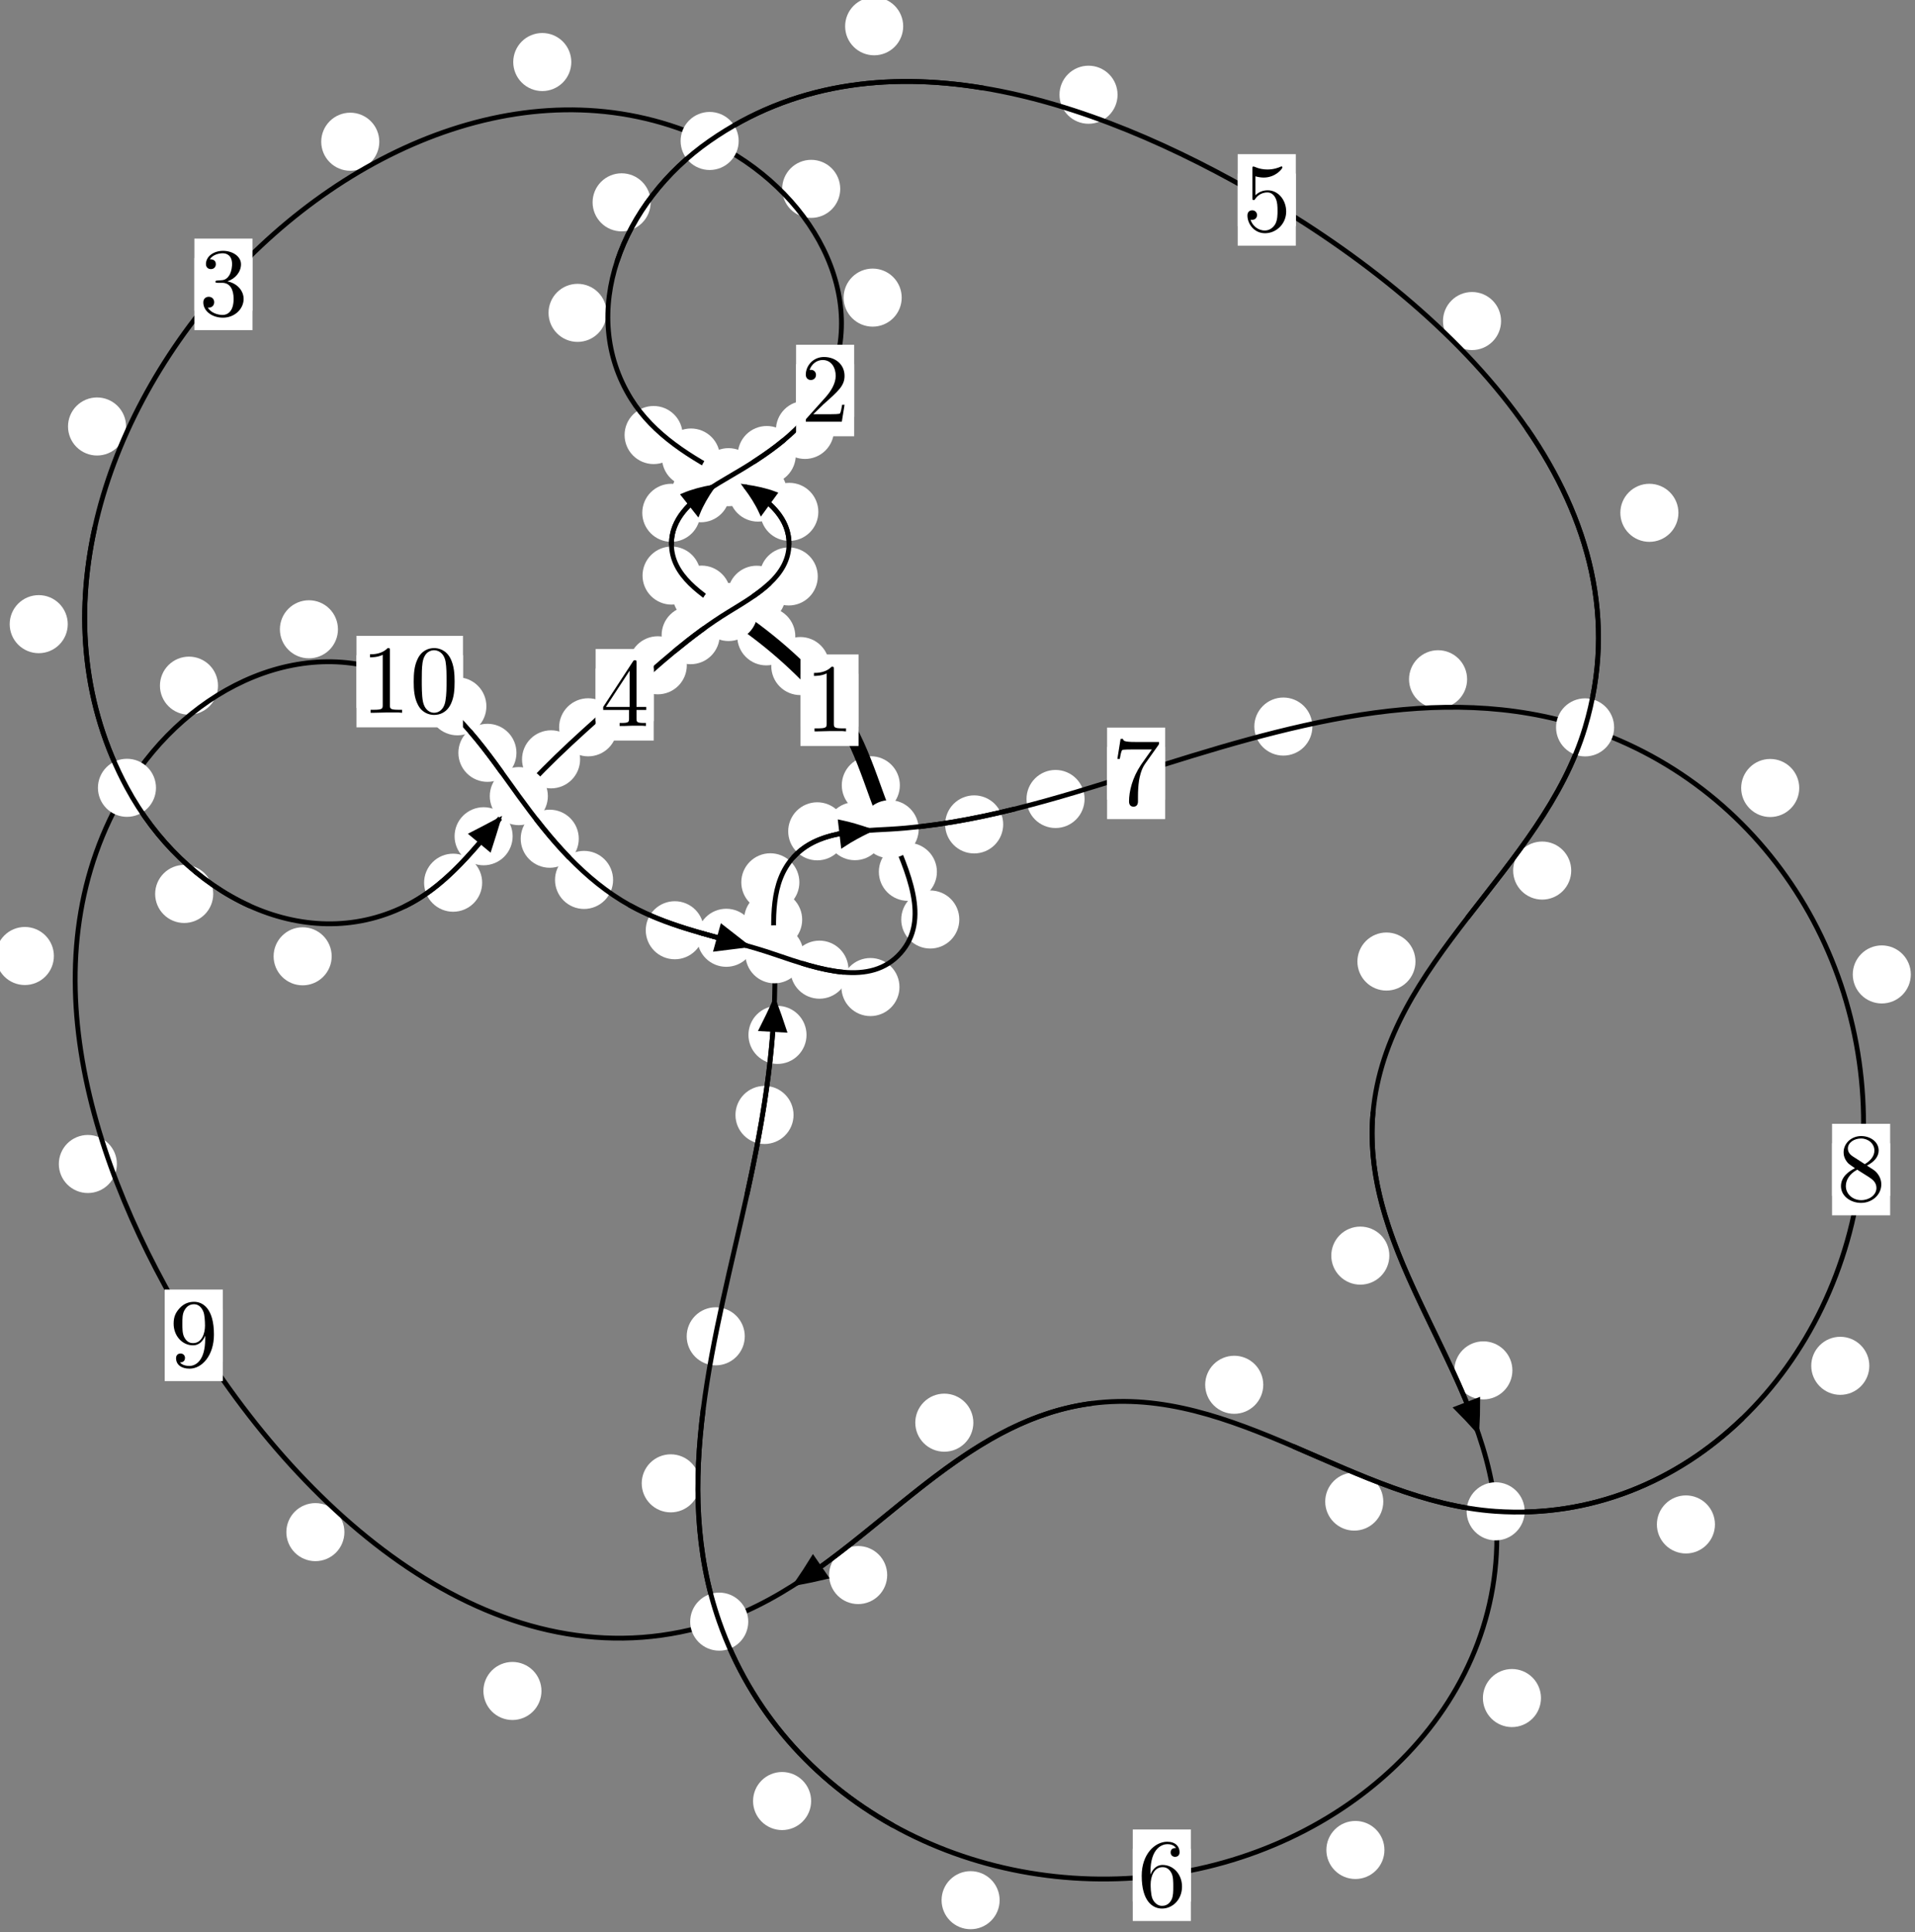 <?xml version="1.0"?>
<!-- Created by MetaPost 1.999 on 2021.07.06:0013 -->
<svg version="1.1" xmlns="http://www.w3.org/2000/svg" xmlns:xlink="http://www.w3.org/1999/xlink" width="197.147" height="198.88" viewBox="0 0 197.147 198.88">
<rect x="0" y="0" width="197.147" height="198.88" fill="#808080" stroke="none"/>
<!-- Original BoundingBox: -75.430435 -135.596237 121.717041 63.284073 -->
  <defs>
    <g transform="scale(0.01,0.01)" id="GLYPHcmr10_48">
      <path style="fill-rule: evenodd;" d="M460 -320C460 -400,455 -480,420 -554C374 -650,292 -666,250 -666C190 -666,117 -640,76 -547C44 -478,39 -400,39 -320C39 -245,43 -155,84 -79C127 2,200 22,249 22C303 22,379 1,423 -94C455 -163,460 -241,460 -320M249 -0C210 -0,151 -25,133 -121C122 -181,122 -273,122 -332C122 -396,122 -462,130 -516C149 -635,224 -644,249 -644C282 -644,348 -626,367 -527C377 -471,377 -395,377 -332C377 -257,377 -189,366 -125C351 -30,294 -0,249 -0"></path>
    </g>
    <g transform="scale(0.01,0.01)" id="GLYPHcmr10_49">
      <path style="fill-rule: evenodd;" d="M294 -640C294 -664,294 -666,271 -666C209 -602,121 -602,89 -602L89 -571C109 -571,168 -571,220 -597L220 -79C220 -43,217 -31,127 -31L95 -31L95 -0L257 -0L130 -3L217 -3L257 -3L297 -3L384 -3L419 -0L419 -31L387 -31C297 -31,294 -42,294 -79"></path>
    </g>
    <g transform="scale(0.01,0.01)" id="GLYPHcmr10_50">
      <path style="fill-rule: evenodd;" d="M127 -77L233 -180C389 -318,449 -372,449 -472C449 -586,359 -666,237 -666C124 -666,50 -574,50 -485C50 -429,100 -429,103 -429C120 -429,155 -441,155 -482C155 -508,137 -534,102 -534C94 -534,92 -534,89 -533C112 -598,166 -635,224 -635C315 -635,358 -554,358 -472C358 -392,308 -313,253 -251L61 -37C50 -26,50 -24,50 -0L421 -0L449 -174L424 -174C419 -144,412 -100,402 -85C395 -77,329 -77,307 -77"></path>
    </g>
    <g transform="scale(0.01,0.01)" id="GLYPHcmr10_51">
      <path style="fill-rule: evenodd;" d="M290 -352C372 -379,430 -449,430 -528C430 -610,342 -666,246 -666C145 -666,69 -606,69 -530C69 -497,91 -478,120 -478C151 -478,171 -500,171 -529C171 -579,124 -579,109 -579C140 -628,206 -641,242 -641C283 -641,338 -619,338 -529C338 -517,336 -459,310 -415C280 -367,246 -364,221 -363C213 -362,189 -360,182 -360C174 -359,167 -358,167 -348C167 -337,174 -337,191 -337L235 -337C317 -337,354 -269,354 -171C354 -35,285 -6,241 -6C198 -6,123 -23,88 -82C123 -77,154 -99,154 -137C154 -173,127 -193,98 -193C74 -193,42 -179,42 -135C42 -44,135 22,244 22C366 22,457 -69,457 -171C457 -253,394 -331,290 -352"></path>
    </g>
    <g transform="scale(0.01,0.01)" id="GLYPHcmr10_52">
      <path style="fill-rule: evenodd;" d="M294 -165L294 -78C294 -42,292 -31,218 -31L197 -31L197 -0L332 -0L238 -3L290 -3L332 -3L374 -3L427 -3L468 -0L468 -31L447 -31C373 -31,371 -42,371 -78L371 -165L471 -165L471 -196L371 -196L371 -651C371 -671,371 -677,355 -677C346 -677,343 -677,335 -665L28 -196L28 -165M300 -196L56 -196L300 -569"></path>
    </g>
    <g transform="scale(0.01,0.01)" id="GLYPHcmr10_53">
      <path style="fill-rule: evenodd;" d="M449 -201C449 -320,367 -420,259 -420C211 -420,168 -404,132 -369L132 -564C152 -558,185 -551,217 -551C340 -551,410 -642,410 -655C410 -661,407 -666,400 -666C399 -666,397 -666,392 -663C372 -654,323 -634,256 -634C216 -634,170 -641,123 -662C115 -665,113 -665,111 -665C101 -665,101 -657,101 -641L101 -345C101 -327,101 -319,115 -319C122 -319,124 -322,128 -328C139 -344,176 -398,257 -398C309 -398,334 -352,342 -334C358 -297,360 -258,360 -208C360 -173,360 -113,336 -71C312 -32,275 -6,229 -6C156 -6,99 -59,82 -118C85 -117,88 -116,99 -116C132 -116,149 -141,149 -165C149 -189,132 -214,99 -214C85 -214,50 -207,50 -161C50 -75,119 22,231 22C347 22,449 -74,449 -201"></path>
    </g>
    <g transform="scale(0.01,0.01)" id="GLYPHcmr10_54">
      <path style="fill-rule: evenodd;" d="M132 -328L132 -352C132 -605,256 -641,307 -641C331 -641,373 -635,395 -601C380 -601,340 -601,340 -556C340 -525,364 -510,386 -510C402 -510,432 -519,432 -558C432 -618,388 -666,305 -666C177 -666,42 -537,42 -316C42 -49,158 22,251 22C362 22,457 -72,457 -204C457 -331,368 -427,257 -427C189 -427,152 -376,132 -328M251 -6C188 -6,158 -66,152 -81C134 -128,134 -208,134 -226C134 -304,166 -404,256 -404C272 -404,318 -404,349 -342C367 -305,367 -254,367 -205C367 -157,367 -107,350 -71C320 -11,274 -6,251 -6"></path>
    </g>
    <g transform="scale(0.01,0.01)" id="GLYPHcmr10_55">
      <path style="fill-rule: evenodd;" d="M476 -609C485 -621,485 -623,485 -644L242 -644C120 -644,118 -657,114 -676L89 -676L56 -470L81 -470C84 -486,93 -549,106 -561C113 -567,191 -567,204 -567L411 -567C400 -551,321 -442,299 -409C209 -274,176 -135,176 -33C176 -23,176 22,222 22C268 22,268 -23,268 -33L268 -84C268 -139,271 -194,279 -248C283 -271,297 -357,341 -419"></path>
    </g>
    <g transform="scale(0.01,0.01)" id="GLYPHcmr10_56">
      <path style="fill-rule: evenodd;" d="M163 -457C117 -487,113 -521,113 -538C113 -599,178 -641,249 -641C322 -641,386 -589,386 -517C386 -460,347 -412,287 -377M309 -362C381 -399,430 -451,430 -517C430 -609,341 -666,250 -666C150 -666,69 -592,69 -499C69 -481,71 -436,113 -389C124 -377,161 -352,186 -335C128 -306,42 -250,42 -151C42 -45,144 22,249 22C362 22,457 -61,457 -168C457 -204,446 -249,408 -291C389 -312,373 -322,309 -362M209 -320L332 -242C360 -223,407 -193,407 -132C407 -58,332 -6,250 -6C164 -6,92 -68,92 -151C92 -209,124 -273,209 -320"></path>
    </g>
    <g transform="scale(0.01,0.01)" id="GLYPHcmr10_57">
      <path style="fill-rule: evenodd;" d="M367 -318L367 -286C367 -52,263 -6,205 -6C188 -6,134 -8,107 -42C151 -42,159 -71,159 -88C159 -119,135 -134,113 -134C97 -134,67 -125,67 -86C67 -19,121 22,206 22C335 22,457 -114,457 -329C457 -598,342 -666,253 -666C198 -666,149 -648,106 -603C65 -558,42 -516,42 -441C42 -316,130 -218,242 -218C303 -218,344 -260,367 -318M243 -241C227 -241,181 -241,150 -304C132 -341,132 -391,132 -440C132 -494,132 -541,153 -578C180 -628,218 -641,253 -641C299 -641,332 -607,349 -562C361 -530,365 -467,365 -421C365 -338,331 -241,243 -241"></path>
    </g>
  </defs>
  <path d="M85.379 68.564C85.379 67.772,85.064 67.012,84.503 66.451C83.943 65.891,83.183 65.576,82.39 65.576C81.597 65.576,80.837 65.891,80.277 66.451C79.716 67.012,79.401 67.772,79.401 68.564C79.401 69.357,79.716 70.117,80.277 70.678C80.837 71.238,81.597 71.553,82.39 71.553C83.183 71.553,83.943 71.238,84.503 70.678C85.064 70.117,85.379 69.357,85.379 68.564Z" style="fill: rgb(100%,100%,100%);stroke: none;"></path>
  <path d="M88.384 72.08C88.384 71.287,88.069 70.527,87.509 69.967C86.948 69.406,86.188 69.091,85.396 69.091C84.603 69.091,83.843 69.406,83.282 69.967C82.722 70.527,82.407 71.287,82.407 72.08C82.407 72.873,82.722 73.633,83.282 74.193C83.843 74.754,84.603 75.069,85.396 75.069C86.188 75.069,86.948 74.754,87.509 74.193C88.069 73.633,88.384 72.873,88.384 72.08Z" style="fill: rgb(100%,100%,100%);stroke: none;"></path>
  <path d="M75.216 61.213C75.216 60.42,74.901 59.66,74.34 59.1C73.78 58.539,73.02 58.224,72.227 58.224C71.434 58.224,70.674 58.539,70.114 59.1C69.553 59.66,69.238 60.42,69.238 61.213C69.238 62.006,69.553 62.766,70.114 63.326C70.674 63.887,71.434 64.202,72.227 64.202C73.02 64.202,73.78 63.887,74.34 63.326C74.901 62.766,75.216 62.006,75.216 61.213Z" style="fill: rgb(100%,100%,100%);stroke: none;"></path>
  <path d="M81.877 65.506C81.877 64.713,81.562 63.953,81.001 63.392C80.441 62.832,79.681 62.517,78.888 62.517C78.095 62.517,77.335 62.832,76.775 63.392C76.214 63.953,75.899 64.713,75.899 65.506C75.899 66.298,76.214 67.058,76.775 67.619C77.335 68.179,78.095 68.494,78.888 68.494C79.681 68.494,80.441 68.179,81.001 67.619C81.562 67.058,81.877 66.298,81.877 65.506Z" style="fill: rgb(100%,100%,100%);stroke: none;"></path>
  <path d="M72.1 52.79C72.1 51.997,71.785 51.237,71.224 50.676C70.664 50.116,69.904 49.801,69.111 49.801C68.318 49.801,67.558 50.116,66.998 50.676C66.437 51.237,66.122 51.997,66.122 52.79C66.122 53.582,66.437 54.342,66.998 54.903C67.558 55.463,68.318 55.778,69.111 55.778C69.904 55.778,70.664 55.463,71.224 54.903C71.785 54.342,72.1 53.582,72.1 52.79Z" style="fill: rgb(100%,100%,100%);stroke: none;"></path>
  <path d="M72.127 59.25C72.127 58.457,71.812 57.697,71.252 57.137C70.691 56.576,69.931 56.261,69.138 56.261C68.346 56.261,67.585 56.576,67.025 57.137C66.464 57.697,66.149 58.457,66.149 59.25C66.149 60.043,66.464 60.803,67.025 61.363C67.585 61.924,68.346 62.239,69.138 62.239C69.931 62.239,70.691 61.924,71.252 61.363C71.812 60.803,72.127 60.043,72.127 59.25Z" style="fill: rgb(100%,100%,100%);stroke: none;"></path>
  <path d="M81.926 46.842C81.926 46.049,81.611 45.289,81.051 44.728C80.49 44.168,79.73 43.853,78.938 43.853C78.145 43.853,77.385 44.168,76.824 44.728C76.264 45.289,75.949 46.049,75.949 46.842C75.949 47.634,76.264 48.394,76.824 48.955C77.385 49.515,78.145 49.83,78.938 49.83C79.73 49.83,80.49 49.515,81.051 48.955C81.611 48.394,81.926 47.634,81.926 46.842Z" style="fill: rgb(100%,100%,100%);stroke: none;"></path>
  <path d="M75.132 50.777C75.132 49.984,74.817 49.224,74.256 48.663C73.696 48.103,72.936 47.788,72.143 47.788C71.35 47.788,70.59 48.103,70.03 48.663C69.469 49.224,69.154 49.984,69.154 50.777C69.154 51.569,69.469 52.33,70.03 52.89C70.59 53.451,71.35 53.765,72.143 53.765C72.936 53.765,73.696 53.451,74.256 52.89C74.817 52.33,75.132 51.569,75.132 50.777Z" style="fill: rgb(100%,100%,100%);stroke: none;"></path>
  <path d="M92.829 30.637C92.829 29.845,92.514 29.085,91.953 28.524C91.393 27.964,90.633 27.649,89.84 27.649C89.047 27.649,88.287 27.964,87.727 28.524C87.166 29.085,86.851 29.845,86.851 30.637C86.851 31.43,87.166 32.19,87.727 32.751C88.287 33.311,89.047 33.626,89.84 33.626C90.633 33.626,91.393 33.311,91.953 32.751C92.514 32.19,92.829 31.43,92.829 30.637Z" style="fill: rgb(100%,100%,100%);stroke: none;"></path>
  <path d="M85.859 44.256C85.859 43.464,85.544 42.704,84.983 42.143C84.423 41.583,83.663 41.268,82.87 41.268C82.077 41.268,81.317 41.583,80.757 42.143C80.196 42.704,79.881 43.464,79.881 44.256C79.881 45.049,80.196 45.809,80.757 46.37C81.317 46.93,82.077 47.245,82.87 47.245C83.663 47.245,84.423 46.93,84.983 46.37C85.544 45.809,85.859 45.049,85.859 44.256Z" style="fill: rgb(100%,100%,100%);stroke: none;"></path>
  <path d="M58.815 6.387C58.815 5.594,58.5 4.834,57.94 4.273C57.379 3.713,56.619 3.398,55.827 3.398C55.034 3.398,54.274 3.713,53.713 4.273C53.153 4.834,52.838 5.594,52.838 6.387C52.838 7.179,53.153 7.939,53.713 8.5C54.274 9.06,55.034 9.375,55.827 9.375C56.619 9.375,57.379 9.06,57.94 8.5C58.5 7.939,58.815 7.179,58.815 6.387Z" style="fill: rgb(100%,100%,100%);stroke: none;"></path>
  <path d="M86.5 19.441C86.5 18.649,86.185 17.889,85.625 17.328C85.064 16.768,84.304 16.453,83.512 16.453C82.719 16.453,81.959 16.768,81.398 17.328C80.838 17.889,80.523 18.649,80.523 19.441C80.523 20.234,80.838 20.994,81.398 21.555C81.959 22.115,82.719 22.43,83.512 22.43C84.304 22.43,85.064 22.115,85.625 21.555C86.185 20.994,86.5 20.234,86.5 19.441Z" style="fill: rgb(100%,100%,100%);stroke: none;"></path>
  <path d="M12.979 43.903C12.979 43.11,12.664 42.35,12.104 41.789C11.543 41.229,10.783 40.914,9.99 40.914C9.198 40.914,8.438 41.229,7.877 41.789C7.317 42.35,7.002 43.11,7.002 43.903C7.002 44.695,7.317 45.455,7.877 46.016C8.438 46.576,9.198 46.891,9.99 46.891C10.783 46.891,11.543 46.576,12.104 46.016C12.664 45.455,12.979 44.695,12.979 43.903Z" style="fill: rgb(100%,100%,100%);stroke: none;"></path>
  <path d="M39.048 14.589C39.048 13.797,38.733 13.036,38.173 12.476C37.612 11.915,36.852 11.6,36.059 11.6C35.266 11.6,34.506 11.915,33.946 12.476C33.385 13.036,33.07 13.797,33.07 14.589C33.07 15.382,33.385 16.142,33.946 16.703C34.506 17.263,35.266 17.578,36.059 17.578C36.852 17.578,37.612 17.263,38.173 16.703C38.733 16.142,39.048 15.382,39.048 14.589Z" style="fill: rgb(100%,100%,100%);stroke: none;"></path>
  <path d="M21.951 92.024C21.951 91.231,21.636 90.471,21.075 89.911C20.515 89.35,19.754 89.035,18.962 89.035C18.169 89.035,17.409 89.35,16.848 89.911C16.288 90.471,15.973 91.231,15.973 92.024C15.973 92.817,16.288 93.577,16.848 94.137C17.409 94.698,18.169 95.013,18.962 95.013C19.754 95.013,20.515 94.698,21.075 94.137C21.636 93.577,21.951 92.817,21.951 92.024Z" style="fill: rgb(100%,100%,100%);stroke: none;"></path>
  <path d="M6.975 64.251C6.975 63.459,6.66 62.698,6.1 62.138C5.539 61.577,4.779 61.263,3.987 61.263C3.194 61.263,2.434 61.577,1.873 62.138C1.313 62.698,0.998 63.459,0.998 64.251C0.998 65.044,1.313 65.804,1.873 66.365C2.434 66.925,3.194 67.24,3.987 67.24C4.779 67.24,5.539 66.925,6.1 66.365C6.66 65.804,6.975 65.044,6.975 64.251Z" style="fill: rgb(100%,100%,100%);stroke: none;"></path>
  <path d="M49.638 90.867C49.638 90.074,49.323 89.314,48.762 88.754C48.202 88.193,47.442 87.878,46.649 87.878C45.856 87.878,45.096 88.193,44.536 88.754C43.975 89.314,43.66 90.074,43.66 90.867C43.66 91.66,43.975 92.42,44.536 92.98C45.096 93.541,45.856 93.856,46.649 93.856C47.442 93.856,48.202 93.541,48.762 92.98C49.323 92.42,49.638 91.66,49.638 90.867Z" style="fill: rgb(100%,100%,100%);stroke: none;"></path>
  <path d="M34.146 98.443C34.146 97.65,33.831 96.89,33.27 96.329C32.71 95.769,31.95 95.454,31.157 95.454C30.364 95.454,29.604 95.769,29.044 96.329C28.483 96.89,28.168 97.65,28.168 98.443C28.168 99.235,28.483 99.995,29.044 100.556C29.604 101.116,30.364 101.431,31.157 101.431C31.95 101.431,32.71 101.116,33.27 100.556C33.831 99.995,34.146 99.235,34.146 98.443Z" style="fill: rgb(100%,100%,100%);stroke: none;"></path>
  <path d="M59.72 78.167C59.72 77.374,59.405 76.614,58.845 76.054C58.284 75.493,57.524 75.178,56.731 75.178C55.939 75.178,55.179 75.493,54.618 76.054C54.058 76.614,53.743 77.374,53.743 78.167C53.743 78.96,54.058 79.72,54.618 80.28C55.179 80.841,55.939 81.156,56.731 81.156C57.524 81.156,58.284 80.841,58.845 80.28C59.405 79.72,59.72 78.96,59.72 78.167Z" style="fill: rgb(100%,100%,100%);stroke: none;"></path>
  <path d="M52.776 86.084C52.776 85.292,52.461 84.532,51.901 83.971C51.34 83.411,50.58 83.096,49.787 83.096C48.995 83.096,48.235 83.411,47.674 83.971C47.114 84.532,46.799 85.292,46.799 86.084C46.799 86.877,47.114 87.637,47.674 88.198C48.235 88.758,48.995 89.073,49.787 89.073C50.58 89.073,51.34 88.758,51.901 88.198C52.461 87.637,52.776 86.877,52.776 86.084Z" style="fill: rgb(100%,100%,100%);stroke: none;"></path>
  <path d="M70.707 68.485C70.707 67.693,70.392 66.932,69.832 66.372C69.271 65.812,68.511 65.497,67.718 65.497C66.926 65.497,66.165 65.812,65.605 66.372C65.044 66.932,64.729 67.693,64.729 68.485C64.729 69.278,65.044 70.038,65.605 70.599C66.165 71.159,66.926 71.474,67.718 71.474C68.511 71.474,69.271 71.159,69.832 70.599C70.392 70.038,70.707 69.278,70.707 68.485Z" style="fill: rgb(100%,100%,100%);stroke: none;"></path>
  <path d="M63.539 74.87C63.539 74.077,63.224 73.317,62.664 72.757C62.103 72.196,61.343 71.881,60.551 71.881C59.758 71.881,58.998 72.196,58.437 72.757C57.877 73.317,57.562 74.077,57.562 74.87C57.562 75.663,57.877 76.423,58.437 76.983C58.998 77.544,59.758 77.859,60.551 77.859C61.343 77.859,62.103 77.544,62.664 76.983C63.224 76.423,63.539 75.663,63.539 74.87Z" style="fill: rgb(100%,100%,100%);stroke: none;"></path>
  <path d="M80.887 61.225C80.887 60.433,80.572 59.673,80.012 59.112C79.451 58.552,78.691 58.237,77.898 58.237C77.106 58.237,76.345 58.552,75.785 59.112C75.224 59.673,74.91 60.433,74.91 61.225C74.91 62.018,75.224 62.778,75.785 63.339C76.345 63.899,77.106 64.214,77.898 64.214C78.691 64.214,79.451 63.899,80.012 63.339C80.572 62.778,80.887 62.018,80.887 61.225Z" style="fill: rgb(100%,100%,100%);stroke: none;"></path>
  <path d="M74.092 65.386C74.092 64.593,73.777 63.833,73.216 63.273C72.656 62.712,71.896 62.397,71.103 62.397C70.31 62.397,69.55 62.712,68.99 63.273C68.429 63.833,68.114 64.593,68.114 65.386C68.114 66.179,68.429 66.939,68.99 67.499C69.55 68.06,70.31 68.375,71.103 68.375C71.896 68.375,72.656 68.06,73.216 67.499C73.777 66.939,74.092 66.179,74.092 65.386Z" style="fill: rgb(100%,100%,100%);stroke: none;"></path>
  <path d="M84.247 52.692C84.247 51.9,83.932 51.14,83.372 50.579C82.811 50.019,82.051 49.704,81.259 49.704C80.466 49.704,79.706 50.019,79.145 50.579C78.585 51.14,78.27 51.9,78.27 52.692C78.27 53.485,78.585 54.245,79.145 54.806C79.706 55.366,80.466 55.681,81.259 55.681C82.051 55.681,82.811 55.366,83.372 54.806C83.932 54.245,84.247 53.485,84.247 52.692Z" style="fill: rgb(100%,100%,100%);stroke: none;"></path>
  <path d="M84.188 59.341C84.188 58.548,83.873 57.788,83.313 57.227C82.752 56.667,81.992 56.352,81.199 56.352C80.407 56.352,79.646 56.667,79.086 57.227C78.525 57.788,78.21 58.548,78.21 59.341C78.21 60.133,78.525 60.893,79.086 61.454C79.646 62.014,80.407 62.329,81.199 62.329C81.992 62.329,82.752 62.014,83.313 61.454C83.873 60.893,84.188 60.133,84.188 59.341Z" style="fill: rgb(100%,100%,100%);stroke: none;"></path>
  <path d="M74.123 47.099C74.123 46.306,73.808 45.546,73.248 44.986C72.687 44.425,71.927 44.11,71.134 44.11C70.342 44.11,69.582 44.425,69.021 44.986C68.461 45.546,68.146 46.306,68.146 47.099C68.146 47.892,68.461 48.652,69.021 49.212C69.582 49.773,70.342 50.088,71.134 50.088C71.927 50.088,72.687 49.773,73.248 49.212C73.808 48.652,74.123 47.892,74.123 47.099Z" style="fill: rgb(100%,100%,100%);stroke: none;"></path>
  <path d="M81.02 50.709C81.02 49.916,80.705 49.156,80.145 48.596C79.585 48.035,78.824 47.72,78.032 47.72C77.239 47.72,76.479 48.035,75.918 48.596C75.358 49.156,75.043 49.916,75.043 50.709C75.043 51.502,75.358 52.262,75.918 52.822C76.479 53.383,77.239 53.698,78.032 53.698C78.824 53.698,79.585 53.383,80.145 52.822C80.705 52.262,81.02 51.502,81.02 50.709Z" style="fill: rgb(100%,100%,100%);stroke: none;"></path>
  <path d="M62.45 32.206C62.45 31.414,62.135 30.653,61.574 30.093C61.014 29.532,60.254 29.218,59.461 29.218C58.668 29.218,57.908 29.532,57.348 30.093C56.787 30.653,56.472 31.414,56.472 32.206C56.472 32.999,56.787 33.759,57.348 34.32C57.908 34.88,58.668 35.195,59.461 35.195C60.254 35.195,61.014 34.88,61.574 34.32C62.135 33.759,62.45 32.999,62.45 32.206Z" style="fill: rgb(100%,100%,100%);stroke: none;"></path>
  <path d="M70.277 44.783C70.277 43.99,69.962 43.23,69.402 42.67C68.841 42.109,68.081 41.794,67.289 41.794C66.496 41.794,65.736 42.109,65.175 42.67C64.615 43.23,64.3 43.99,64.3 44.783C64.3 45.576,64.615 46.336,65.175 46.896C65.736 47.457,66.496 47.772,67.289 47.772C68.081 47.772,68.841 47.457,69.402 46.896C69.962 46.336,70.277 45.576,70.277 44.783Z" style="fill: rgb(100%,100%,100%);stroke: none;"></path>
  <path d="M92.982 2.705C92.982 1.912,92.667 1.152,92.107 0.591C91.546 0.031,90.786 -0.284,89.994 -0.284C89.201 -0.284,88.441 0.031,87.88 0.591C87.32 1.152,87.005 1.912,87.005 2.705C87.005 3.497,87.32 4.258,87.88 4.818C88.441 5.378,89.201 5.693,89.994 5.693C90.786 5.693,91.546 5.378,92.107 4.818C92.667 4.258,92.982 3.497,92.982 2.705Z" style="fill: rgb(100%,100%,100%);stroke: none;"></path>
  <path d="M66.985 20.828C66.985 20.035,66.67 19.275,66.109 18.715C65.549 18.154,64.788 17.839,63.996 17.839C63.203 17.839,62.443 18.154,61.882 18.715C61.322 19.275,61.007 20.035,61.007 20.828C61.007 21.621,61.322 22.381,61.882 22.941C62.443 23.502,63.203 23.817,63.996 23.817C64.788 23.817,65.549 23.502,66.109 22.941C66.67 22.381,66.985 21.621,66.985 20.828Z" style="fill: rgb(100%,100%,100%);stroke: none;"></path>
  <path d="M154.532 33.048C154.532 32.255,154.218 31.495,153.657 30.935C153.097 30.374,152.336 30.059,151.544 30.059C150.751 30.059,149.991 30.374,149.43 30.935C148.87 31.495,148.555 32.255,148.555 33.048C148.555 33.841,148.87 34.601,149.43 35.161C149.991 35.722,150.751 36.037,151.544 36.037C152.336 36.037,153.097 35.722,153.657 35.161C154.218 34.601,154.532 33.841,154.532 33.048Z" style="fill: rgb(100%,100%,100%);stroke: none;"></path>
  <path d="M115.051 9.752C115.051 8.959,114.736 8.199,114.176 7.639C113.615 7.078,112.855 6.763,112.062 6.763C111.27 6.763,110.51 7.078,109.949 7.639C109.389 8.199,109.074 8.959,109.074 9.752C109.074 10.545,109.389 11.305,109.949 11.865C110.51 12.426,111.27 12.741,112.062 12.741C112.855 12.741,113.615 12.426,114.176 11.865C114.736 11.305,115.051 10.545,115.051 9.752Z" style="fill: rgb(100%,100%,100%);stroke: none;"></path>
  <path d="M161.755 89.617C161.755 88.825,161.44 88.064,160.879 87.504C160.319 86.943,159.559 86.629,158.766 86.629C157.973 86.629,157.213 86.943,156.653 87.504C156.092 88.064,155.777 88.825,155.777 89.617C155.777 90.41,156.092 91.17,156.653 91.731C157.213 92.291,157.973 92.606,158.766 92.606C159.559 92.606,160.319 92.291,160.879 91.731C161.44 91.17,161.755 90.41,161.755 89.617Z" style="fill: rgb(100%,100%,100%);stroke: none;"></path>
  <path d="M172.791 52.79C172.791 51.997,172.476 51.237,171.915 50.677C171.355 50.116,170.595 49.801,169.802 49.801C169.009 49.801,168.249 50.116,167.689 50.677C167.128 51.237,166.813 51.997,166.813 52.79C166.813 53.583,167.128 54.343,167.689 54.903C168.249 55.464,169.009 55.779,169.802 55.779C170.595 55.779,171.355 55.464,171.915 54.903C172.476 54.343,172.791 53.583,172.791 52.79Z" style="fill: rgb(100%,100%,100%);stroke: none;"></path>
  <path d="M143.031 129.256C143.031 128.463,142.717 127.703,142.156 127.142C141.596 126.582,140.835 126.267,140.043 126.267C139.25 126.267,138.49 126.582,137.929 127.142C137.369 127.703,137.054 128.463,137.054 129.256C137.054 130.048,137.369 130.808,137.929 131.369C138.49 131.929,139.25 132.244,140.043 132.244C140.835 132.244,141.596 131.929,142.156 131.369C142.717 130.808,143.031 130.048,143.031 129.256Z" style="fill: rgb(100%,100%,100%);stroke: none;"></path>
  <path d="M145.721 98.982C145.721 98.189,145.406 97.429,144.846 96.869C144.286 96.308,143.525 95.993,142.733 95.993C141.94 95.993,141.18 96.308,140.619 96.869C140.059 97.429,139.744 98.189,139.744 98.982C139.744 99.775,140.059 100.535,140.619 101.095C141.18 101.656,141.94 101.971,142.733 101.971C143.525 101.971,144.286 101.656,144.846 101.095C145.406 100.535,145.721 99.775,145.721 98.982Z" style="fill: rgb(100%,100%,100%);stroke: none;"></path>
  <path d="M158.641 174.799C158.641 174.006,158.326 173.246,157.766 172.686C157.206 172.125,156.445 171.81,155.653 171.81C154.86 171.81,154.1 172.125,153.539 172.686C152.979 173.246,152.664 174.006,152.664 174.799C152.664 175.592,152.979 176.352,153.539 176.912C154.1 177.473,154.86 177.788,155.653 177.788C156.445 177.788,157.206 177.473,157.766 176.912C158.326 176.352,158.641 175.592,158.641 174.799Z" style="fill: rgb(100%,100%,100%);stroke: none;"></path>
  <path d="M155.699 141.068C155.699 140.275,155.384 139.515,154.824 138.955C154.263 138.394,153.503 138.079,152.71 138.079C151.918 138.079,151.158 138.394,150.597 138.955C150.037 139.515,149.722 140.275,149.722 141.068C149.722 141.861,150.037 142.621,150.597 143.181C151.158 143.742,151.918 144.057,152.71 144.057C153.503 144.057,154.263 143.742,154.824 143.181C155.384 142.621,155.699 141.861,155.699 141.068Z" style="fill: rgb(100%,100%,100%);stroke: none;"></path>
  <path d="M102.911 195.607C102.911 194.815,102.596 194.055,102.036 193.494C101.475 192.934,100.715 192.619,99.922 192.619C99.13 192.619,98.37 192.934,97.809 193.494C97.249 194.055,96.934 194.815,96.934 195.607C96.934 196.4,97.249 197.16,97.809 197.721C98.37 198.281,99.13 198.596,99.922 198.596C100.715 198.596,101.475 198.281,102.036 197.721C102.596 197.16,102.911 196.4,102.911 195.607Z" style="fill: rgb(100%,100%,100%);stroke: none;"></path>
  <path d="M142.526 190.438C142.526 189.646,142.211 188.885,141.65 188.325C141.09 187.764,140.33 187.45,139.537 187.45C138.744 187.45,137.984 187.764,137.424 188.325C136.863 188.885,136.548 189.646,136.548 190.438C136.548 191.231,136.863 191.991,137.424 192.552C137.984 193.112,138.744 193.427,139.537 193.427C140.33 193.427,141.09 193.112,141.65 192.552C142.211 191.991,142.526 191.231,142.526 190.438Z" style="fill: rgb(100%,100%,100%);stroke: none;"></path>
  <path d="M72.041 152.697C72.041 151.904,71.726 151.144,71.166 150.583C70.605 150.023,69.845 149.708,69.053 149.708C68.26 149.708,67.5 150.023,66.939 150.583C66.379 151.144,66.064 151.904,66.064 152.697C66.064 153.489,66.379 154.249,66.939 154.81C67.5 155.37,68.26 155.685,69.053 155.685C69.845 155.685,70.605 155.37,71.166 154.81C71.726 154.249,72.041 153.489,72.041 152.697Z" style="fill: rgb(100%,100%,100%);stroke: none;"></path>
  <path d="M83.505 185.401C83.505 184.608,83.19 183.848,82.629 183.288C82.069 182.727,81.308 182.412,80.516 182.412C79.723 182.412,78.963 182.727,78.402 183.288C77.842 183.848,77.527 184.608,77.527 185.401C77.527 186.194,77.842 186.954,78.402 187.514C78.963 188.075,79.723 188.39,80.516 188.39C81.308 188.39,82.069 188.075,82.629 187.514C83.19 186.954,83.505 186.194,83.505 185.401Z" style="fill: rgb(100%,100%,100%);stroke: none;"></path>
  <path d="M81.694 114.775C81.694 113.982,81.379 113.222,80.818 112.662C80.258 112.101,79.498 111.786,78.705 111.786C77.912 111.786,77.152 112.101,76.592 112.662C76.031 113.222,75.716 113.982,75.716 114.775C75.716 115.568,76.031 116.328,76.592 116.888C77.152 117.449,77.912 117.764,78.705 117.764C79.498 117.764,80.258 117.449,80.818 116.888C81.379 116.328,81.694 115.568,81.694 114.775Z" style="fill: rgb(100%,100%,100%);stroke: none;"></path>
  <path d="M76.673 137.562C76.673 136.769,76.358 136.009,75.797 135.449C75.237 134.888,74.477 134.573,73.684 134.573C72.891 134.573,72.131 134.888,71.571 135.449C71.01 136.009,70.695 136.769,70.695 137.562C70.695 138.355,71.01 139.115,71.571 139.675C72.131 140.236,72.891 140.551,73.684 140.551C74.477 140.551,75.237 140.236,75.797 139.675C76.358 139.115,76.673 138.355,76.673 137.562Z" style="fill: rgb(100%,100%,100%);stroke: none;"></path>
  <path d="M82.583 94.671C82.583 93.878,82.268 93.118,81.707 92.558C81.147 91.997,80.387 91.682,79.594 91.682C78.801 91.682,78.041 91.997,77.481 92.558C76.92 93.118,76.605 93.878,76.605 94.671C76.605 95.464,76.92 96.224,77.481 96.784C78.041 97.345,78.801 97.66,79.594 97.66C80.387 97.66,81.147 97.345,81.707 96.784C82.268 96.224,82.583 95.464,82.583 94.671Z" style="fill: rgb(100%,100%,100%);stroke: none;"></path>
  <path d="M83.03 106.534C83.03 105.742,82.715 104.982,82.154 104.421C81.594 103.861,80.834 103.546,80.041 103.546C79.248 103.546,78.488 103.861,77.928 104.421C77.367 104.982,77.052 105.742,77.052 106.534C77.052 107.327,77.367 108.087,77.928 108.648C78.488 109.208,79.248 109.523,80.041 109.523C80.834 109.523,81.594 109.208,82.154 108.648C82.715 108.087,83.03 107.327,83.03 106.534Z" style="fill: rgb(100%,100%,100%);stroke: none;"></path>
  <path d="M87.123 85.577C87.123 84.784,86.808 84.024,86.247 83.463C85.687 82.903,84.927 82.588,84.134 82.588C83.341 82.588,82.581 82.903,82.021 83.463C81.46 84.024,81.145 84.784,81.145 85.577C81.145 86.369,81.46 87.129,82.021 87.69C82.581 88.25,83.341 88.565,84.134 88.565C84.927 88.565,85.687 88.25,86.247 87.69C86.808 87.129,87.123 86.369,87.123 85.577Z" style="fill: rgb(100%,100%,100%);stroke: none;"></path>
  <path d="M82.294 90.826C82.294 90.033,81.979 89.273,81.419 88.713C80.858 88.152,80.098 87.837,79.305 87.837C78.513 87.837,77.752 88.152,77.192 88.713C76.631 89.273,76.316 90.033,76.316 90.826C76.316 91.619,76.631 92.379,77.192 92.939C77.752 93.5,78.513 93.815,79.305 93.815C80.098 93.815,80.858 93.5,81.419 92.939C81.979 92.379,82.294 91.619,82.294 90.826Z" style="fill: rgb(100%,100%,100%);stroke: none;"></path>
  <path d="M103.277 84.865C103.277 84.072,102.962 83.312,102.402 82.751C101.841 82.191,101.081 81.876,100.289 81.876C99.496 81.876,98.736 82.191,98.175 82.751C97.615 83.312,97.3 84.072,97.3 84.865C97.3 85.657,97.615 86.418,98.175 86.978C98.736 87.539,99.496 87.854,100.289 87.854C101.081 87.854,101.841 87.539,102.402 86.978C102.962 86.418,103.277 85.657,103.277 84.865Z" style="fill: rgb(100%,100%,100%);stroke: none;"></path>
  <path d="M91.001 85.561C91.001 84.769,90.686 84.009,90.125 83.448C89.565 82.888,88.805 82.573,88.012 82.573C87.219 82.573,86.459 82.888,85.899 83.448C85.338 84.009,85.023 84.769,85.023 85.561C85.023 86.354,85.338 87.114,85.899 87.675C86.459 88.235,87.219 88.55,88.012 88.55C88.805 88.55,89.565 88.235,90.125 87.675C90.686 87.114,91.001 86.354,91.001 85.561Z" style="fill: rgb(100%,100%,100%);stroke: none;"></path>
  <path d="M135.108 74.793C135.108 74.001,134.793 73.241,134.233 72.68C133.672 72.12,132.912 71.805,132.12 71.805C131.327 71.805,130.567 72.12,130.006 72.68C129.446 73.241,129.131 74.001,129.131 74.793C129.131 75.586,129.446 76.346,130.006 76.907C130.567 77.467,131.327 77.782,132.12 77.782C132.912 77.782,133.672 77.467,134.233 76.907C134.793 76.346,135.108 75.586,135.108 74.793Z" style="fill: rgb(100%,100%,100%);stroke: none;"></path>
  <path d="M111.655 82.248C111.655 81.455,111.34 80.695,110.78 80.135C110.219 79.574,109.459 79.259,108.666 79.259C107.874 79.259,107.114 79.574,106.553 80.135C105.993 80.695,105.678 81.455,105.678 82.248C105.678 83.041,105.993 83.801,106.553 84.361C107.114 84.922,107.874 85.237,108.666 85.237C109.459 85.237,110.219 84.922,110.78 84.361C111.34 83.801,111.655 83.041,111.655 82.248Z" style="fill: rgb(100%,100%,100%);stroke: none;"></path>
  <path d="M185.229 81.117C185.229 80.324,184.914 79.564,184.353 79.003C183.793 78.443,183.033 78.128,182.24 78.128C181.447 78.128,180.687 78.443,180.127 79.003C179.566 79.564,179.251 80.324,179.251 81.117C179.251 81.909,179.566 82.67,180.127 83.23C180.687 83.79,181.447 84.105,182.24 84.105C183.033 84.105,183.793 83.79,184.353 83.23C184.914 82.67,185.229 81.909,185.229 81.117Z" style="fill: rgb(100%,100%,100%);stroke: none;"></path>
  <path d="M151.037 69.923C151.037 69.13,150.722 68.37,150.161 67.809C149.601 67.249,148.841 66.934,148.048 66.934C147.255 66.934,146.495 67.249,145.935 67.809C145.374 68.37,145.059 69.13,145.059 69.923C145.059 70.715,145.374 71.475,145.935 72.036C146.495 72.596,147.255 72.911,148.048 72.911C148.841 72.911,149.601 72.596,150.161 72.036C150.722 71.475,151.037 70.715,151.037 69.923Z" style="fill: rgb(100%,100%,100%);stroke: none;"></path>
  <path d="M192.444 140.598C192.444 139.806,192.129 139.046,191.568 138.485C191.008 137.925,190.248 137.61,189.455 137.61C188.662 137.61,187.902 137.925,187.342 138.485C186.781 139.046,186.466 139.806,186.466 140.598C186.466 141.391,186.781 142.151,187.342 142.712C187.902 143.272,188.662 143.587,189.455 143.587C190.248 143.587,191.008 143.272,191.568 142.712C192.129 142.151,192.444 141.391,192.444 140.598Z" style="fill: rgb(100%,100%,100%);stroke: none;"></path>
  <path d="M196.717 100.309C196.717 99.517,196.402 98.757,195.842 98.196C195.281 97.636,194.521 97.321,193.728 97.321C192.936 97.321,192.175 97.636,191.615 98.196C191.055 98.757,190.74 99.517,190.74 100.309C190.74 101.102,191.055 101.862,191.615 102.423C192.175 102.983,192.936 103.298,193.728 103.298C194.521 103.298,195.281 102.983,195.842 102.423C196.402 101.862,196.717 101.102,196.717 100.309Z" style="fill: rgb(100%,100%,100%);stroke: none;"></path>
  <path d="M142.408 154.574C142.408 153.782,142.093 153.022,141.532 152.461C140.972 151.901,140.212 151.586,139.419 151.586C138.626 151.586,137.866 151.901,137.306 152.461C136.745 153.022,136.43 153.782,136.43 154.574C136.43 155.367,136.745 156.127,137.306 156.688C137.866 157.248,138.626 157.563,139.419 157.563C140.212 157.563,140.972 157.248,141.532 156.688C142.093 156.127,142.408 155.367,142.408 154.574Z" style="fill: rgb(100%,100%,100%);stroke: none;"></path>
  <path d="M176.552 156.928C176.552 156.135,176.238 155.375,175.677 154.815C175.117 154.254,174.356 153.939,173.564 153.939C172.771 153.939,172.011 154.254,171.45 154.815C170.89 155.375,170.575 156.135,170.575 156.928C170.575 157.721,170.89 158.481,171.45 159.041C172.011 159.602,172.771 159.917,173.564 159.917C174.356 159.917,175.117 159.602,175.677 159.041C176.238 158.481,176.552 157.721,176.552 156.928Z" style="fill: rgb(100%,100%,100%);stroke: none;"></path>
  <path d="M100.205 146.452C100.205 145.659,99.89 144.899,99.33 144.339C98.769 143.778,98.009 143.463,97.217 143.463C96.424 143.463,95.664 143.778,95.103 144.339C94.543 144.899,94.228 145.659,94.228 146.452C94.228 147.245,94.543 148.005,95.103 148.565C95.664 149.126,96.424 149.441,97.217 149.441C98.009 149.441,98.769 149.126,99.33 148.565C99.89 148.005,100.205 147.245,100.205 146.452Z" style="fill: rgb(100%,100%,100%);stroke: none;"></path>
  <path d="M130.051 142.551C130.051 141.758,129.736 140.998,129.175 140.437C128.615 139.877,127.855 139.562,127.062 139.562C126.269 139.562,125.509 139.877,124.949 140.437C124.388 140.998,124.073 141.758,124.073 142.551C124.073 143.343,124.388 144.103,124.949 144.664C125.509 145.224,126.269 145.539,127.062 145.539C127.855 145.539,128.615 145.224,129.175 144.664C129.736 144.103,130.051 143.343,130.051 142.551Z" style="fill: rgb(100%,100%,100%);stroke: none;"></path>
  <path d="M55.743 174.071C55.743 173.278,55.428 172.518,54.868 171.957C54.307 171.397,53.547 171.082,52.754 171.082C51.962 171.082,51.202 171.397,50.641 171.957C50.081 172.518,49.766 173.278,49.766 174.071C49.766 174.863,50.081 175.623,50.641 176.184C51.202 176.744,51.962 177.059,52.754 177.059C53.547 177.059,54.307 176.744,54.868 176.184C55.428 175.623,55.743 174.863,55.743 174.071Z" style="fill: rgb(100%,100%,100%);stroke: none;"></path>
  <path d="M91.335 162.138C91.335 161.345,91.02 160.585,90.46 160.024C89.899 159.464,89.139 159.149,88.346 159.149C87.554 159.149,86.793 159.464,86.233 160.024C85.672 160.585,85.357 161.345,85.357 162.138C85.357 162.93,85.672 163.69,86.233 164.251C86.793 164.811,87.554 165.126,88.346 165.126C89.139 165.126,89.899 164.811,90.46 164.251C91.02 163.69,91.335 162.93,91.335 162.138Z" style="fill: rgb(100%,100%,100%);stroke: none;"></path>
  <path d="M12.033 119.823C12.033 119.03,11.718 118.27,11.158 117.71C10.597 117.149,9.837 116.834,9.044 116.834C8.252 116.834,7.492 117.149,6.931 117.71C6.371 118.27,6.056 119.03,6.056 119.823C6.056 120.616,6.371 121.376,6.931 121.936C7.492 122.497,8.252 122.812,9.044 122.812C9.837 122.812,10.597 122.497,11.158 121.936C11.718 121.376,12.033 120.616,12.033 119.823Z" style="fill: rgb(100%,100%,100%);stroke: none;"></path>
  <path d="M35.457 157.719C35.457 156.926,35.142 156.166,34.582 155.605C34.021 155.045,33.261 154.73,32.468 154.73C31.676 154.73,30.916 155.045,30.355 155.605C29.795 156.166,29.48 156.926,29.48 157.719C29.48 158.511,29.795 159.272,30.355 159.832C30.916 160.392,31.676 160.707,32.468 160.707C33.261 160.707,34.021 160.392,34.582 159.832C35.142 159.272,35.457 158.511,35.457 157.719Z" style="fill: rgb(100%,100%,100%);stroke: none;"></path>
  <path d="M22.443 70.583C22.443 69.79,22.128 69.03,21.568 68.469C21.007 67.909,20.247 67.594,19.455 67.594C18.662 67.594,17.902 67.909,17.341 68.469C16.781 69.03,16.466 69.79,16.466 70.583C16.466 71.375,16.781 72.136,17.341 72.696C17.902 73.257,18.662 73.572,19.455 73.572C20.247 73.572,21.007 73.257,21.568 72.696C22.128 72.136,22.443 71.375,22.443 70.583Z" style="fill: rgb(100%,100%,100%);stroke: none;"></path>
  <path d="M5.547 98.411C5.547 97.619,5.232 96.859,4.672 96.298C4.111 95.738,3.351 95.423,2.558 95.423C1.766 95.423,1.005 95.738,0.445 96.298C-0.115 96.859,-0.43 97.619,-0.43 98.411C-0.43 99.204,-0.115 99.964,0.445 100.525C1.005 101.085,1.766 101.4,2.558 101.4C3.351 101.4,4.111 101.085,4.672 100.525C5.232 99.964,5.547 99.204,5.547 98.411Z" style="fill: rgb(100%,100%,100%);stroke: none;"></path>
  <path d="M50.073 72.708C50.073 71.915,49.759 71.155,49.198 70.594C48.638 70.034,47.877 69.719,47.085 69.719C46.292 69.719,45.532 70.034,44.971 70.594C44.411 71.155,44.096 71.915,44.096 72.708C44.096 73.5,44.411 74.261,44.971 74.821C45.532 75.381,46.292 75.696,47.085 75.696C47.877 75.696,48.638 75.381,49.198 74.821C49.759 74.261,50.073 73.5,50.073 72.708Z" style="fill: rgb(100%,100%,100%);stroke: none;"></path>
  <path d="M34.792 64.78C34.792 63.988,34.477 63.227,33.917 62.667C33.357 62.106,32.596 61.791,31.804 61.791C31.011 61.791,30.251 62.106,29.69 62.667C29.13 63.227,28.815 63.988,28.815 64.78C28.815 65.573,29.13 66.333,29.69 66.894C30.251 67.454,31.011 67.769,31.804 67.769C32.596 67.769,33.357 67.454,33.917 66.894C34.477 66.333,34.792 65.573,34.792 64.78Z" style="fill: rgb(100%,100%,100%);stroke: none;"></path>
  <path d="M59.584 86.339C59.584 85.546,59.269 84.786,58.708 84.226C58.148 83.665,57.388 83.35,56.595 83.35C55.802 83.35,55.042 83.665,54.482 84.226C53.921 84.786,53.606 85.546,53.606 86.339C53.606 87.132,53.921 87.892,54.482 88.452C55.042 89.013,55.802 89.328,56.595 89.328C57.388 89.328,58.148 89.013,58.708 88.452C59.269 87.892,59.584 87.132,59.584 86.339Z" style="fill: rgb(100%,100%,100%);stroke: none;"></path>
  <path d="M53.168 77.496C53.168 76.703,52.853 75.943,52.293 75.383C51.732 74.822,50.972 74.507,50.179 74.507C49.387 74.507,48.626 74.822,48.066 75.383C47.505 75.943,47.19 76.703,47.19 77.496C47.19 78.289,47.505 79.049,48.066 79.609C48.626 80.17,49.387 80.485,50.179 80.485C50.972 80.485,51.732 80.17,52.293 79.609C52.853 79.049,53.168 78.289,53.168 77.496Z" style="fill: rgb(100%,100%,100%);stroke: none;"></path>
  <path d="M72.457 95.761C72.457 94.968,72.142 94.208,71.582 93.647C71.021 93.087,70.261 92.772,69.469 92.772C68.676 92.772,67.916 93.087,67.355 93.647C66.795 94.208,66.48 94.968,66.48 95.761C66.48 96.553,66.795 97.313,67.355 97.874C67.916 98.434,68.676 98.749,69.469 98.749C70.261 98.749,71.021 98.434,71.582 97.874C72.142 97.313,72.457 96.553,72.457 95.761Z" style="fill: rgb(100%,100%,100%);stroke: none;"></path>
  <path d="M63.117 90.58C63.117 89.788,62.802 89.027,62.241 88.467C61.681 87.906,60.921 87.591,60.128 87.591C59.335 87.591,58.575 87.906,58.015 88.467C57.454 89.027,57.139 89.788,57.139 90.58C57.139 91.373,57.454 92.133,58.015 92.694C58.575 93.254,59.335 93.569,60.128 93.569C60.921 93.569,61.681 93.254,62.241 92.694C62.802 92.133,63.117 91.373,63.117 90.58Z" style="fill: rgb(100%,100%,100%);stroke: none;"></path>
  <path d="M87.35 99.819C87.35 99.026,87.035 98.266,86.475 97.706C85.914 97.145,85.154 96.83,84.361 96.83C83.569 96.83,82.809 97.145,82.248 97.706C81.688 98.266,81.373 99.026,81.373 99.819C81.373 100.612,81.688 101.372,82.248 101.932C82.809 102.493,83.569 102.808,84.361 102.808C85.154 102.808,85.914 102.493,86.475 101.932C87.035 101.372,87.35 100.612,87.35 99.819Z" style="fill: rgb(100%,100%,100%);stroke: none;"></path>
  <path d="M77.757 96.536C77.757 95.744,77.442 94.983,76.882 94.423C76.321 93.863,75.561 93.548,74.768 93.548C73.976 93.548,73.215 93.863,72.655 94.423C72.095 94.983,71.78 95.744,71.78 96.536C71.78 97.329,72.095 98.089,72.655 98.65C73.215 99.21,73.976 99.525,74.768 99.525C75.561 99.525,76.321 99.21,76.882 98.65C77.442 98.089,77.757 97.329,77.757 96.536Z" style="fill: rgb(100%,100%,100%);stroke: none;"></path>
  <path d="M98.759 94.655C98.759 93.862,98.444 93.102,97.884 92.541C97.323 91.981,96.563 91.666,95.771 91.666C94.978 91.666,94.218 91.981,93.657 92.541C93.097 93.102,92.782 93.862,92.782 94.655C92.782 95.447,93.097 96.208,93.657 96.768C94.218 97.329,94.978 97.644,95.771 97.644C96.563 97.644,97.323 97.329,97.884 96.768C98.444 96.208,98.759 95.447,98.759 94.655Z" style="fill: rgb(100%,100%,100%);stroke: none;"></path>
  <path d="M92.599 101.608C92.599 100.815,92.284 100.055,91.724 99.495C91.163 98.934,90.403 98.619,89.61 98.619C88.818 98.619,88.058 98.934,87.497 99.495C86.937 100.055,86.622 100.815,86.622 101.608C86.622 102.401,86.937 103.161,87.497 103.721C88.058 104.282,88.818 104.597,89.61 104.597C90.403 104.597,91.163 104.282,91.724 103.721C92.284 103.161,92.599 102.401,92.599 101.608Z" style="fill: rgb(100%,100%,100%);stroke: none;"></path>
  <path d="M92.639 80.836C92.639 80.044,92.324 79.284,91.764 78.723C91.203 78.163,90.443 77.848,89.651 77.848C88.858 77.848,88.098 78.163,87.537 78.723C86.977 79.284,86.662 80.044,86.662 80.836C86.662 81.629,86.977 82.389,87.537 82.95C88.098 83.51,88.858 83.825,89.651 83.825C90.443 83.825,91.203 83.51,91.764 82.95C92.324 82.389,92.639 81.629,92.639 80.836Z" style="fill: rgb(100%,100%,100%);stroke: none;"></path>
  <path d="M96.454 89.745C96.454 88.952,96.139 88.192,95.579 87.632C95.018 87.071,94.258 86.756,93.465 86.756C92.673 86.756,91.913 87.071,91.352 87.632C90.792 88.192,90.477 88.952,90.477 89.745C90.477 90.538,90.792 91.298,91.352 91.858C91.913 92.419,92.673 92.734,93.465 92.734C94.258 92.734,95.018 92.419,95.579 91.858C96.139 91.298,96.454 90.538,96.454 89.745Z" style="fill: rgb(100%,100%,100%);stroke: none;"></path>
  <path d="M85.396 72.08C82.39 68.564,78.888 65.506,75 63C72.227 61.213,69.138 59.25,69.125 56.011C69.111 52.79,72.143 50.777,75 49.122C78.938 46.842,82.87 44.256,84.946 40.2C89.84 30.637,83.512 19.441,73.057 14.511C55.827 6.387,36.059 14.589,23.002 29.272C9.99 43.903,3.987 64.251,13.07 81.098C18.962 92.024,31.157 98.443,41.69 93.292C46.649 90.867,49.787 86.084,53.412 81.952C56.731 78.167,60.551 74.87,64.308 71.523C67.718 68.485,71.103 65.386,75 63C77.898 61.225,81.199 59.341,81.229 56.01C81.259 52.692,78.032 50.709,75 49.122C71.134 47.099,67.289 44.783,64.98 41.073C59.461 32.206,63.996 20.828,73.057 14.511C89.994 2.705,112.062 9.752,130.412 20.579C151.544 33.048,169.802 52.79,163.183 74.878C158.766 89.617,142.733 98.982,141.349 114.559C140.043 129.256,152.71 141.068,153.976 155.578C155.653 174.799,139.537 190.438,119.608 193.039C99.922 195.607,80.516 185.401,74.043 166.933C69.053 152.697,73.684 137.562,76.919 122.882C78.705 114.775,80.041 106.534,79.728 98.234C79.594 94.671,79.305 90.826,81.714 88.208C84.134 85.577,88.012 85.561,91.587 85.359C100.289 84.865,108.666 82.248,116.964 79.611C132.12 74.793,148.048 69.923,163.183 74.878C182.24 81.117,193.728 100.309,191.598 120.397C189.455 140.598,173.564 156.928,153.976 155.578C139.419 154.574,127.062 142.551,112.394 144.468C97.217 146.452,88.346 162.138,74.043 166.933C52.754 174.071,32.468 157.719,19.946 137.459C9.044 119.823,2.558 98.411,13.07 81.098C19.455 70.583,31.804 64.78,42.183 70.165C47.085 72.708,50.179 77.496,53.412 81.952C56.595 86.339,60.128 90.58,64.875 93.213C69.469 95.761,74.768 96.536,79.728 98.234C84.361 99.819,89.61 101.608,92.718 98.101C95.771 94.655,93.465 89.745,91.587 85.359C89.651 80.836,88.605 75.834,85.396 72.08" style="stroke:rgb(0%,0%,0%); stroke-width: 0.498;stroke-linecap: round;stroke-linejoin: round;stroke-miterlimit: 10;fill: none;"></path>
  <path d="M85.396 72.08C82.39 68.564,78.888 65.506,75 63" style="stroke:rgb(0%,0%,0%); stroke-width: 1.494;stroke-linecap: round;stroke-linejoin: round;stroke-miterlimit: 10;fill: none;"></path>
  <path d="M91.587 85.359C89.651 80.836,88.605 75.834,85.396 72.08" style="stroke:rgb(0%,0%,0%); stroke-width: 1.494;stroke-linecap: round;stroke-linejoin: round;stroke-miterlimit: 10;fill: none;"></path>
  <path d="M77.989 63C77.989 62.207,77.674 61.447,77.113 60.887C76.553 60.326,75.793 60.011,75 60.011C74.207 60.011,73.447 60.326,72.887 60.887C72.326 61.447,72.011 62.207,72.011 63C72.011 63.793,72.326 64.553,72.887 65.113C73.447 65.674,74.207 65.989,75 65.989C75.793 65.989,76.553 65.674,77.113 65.113C77.674 64.553,77.989 63.793,77.989 63Z" style="fill: rgb(100%,100%,100%);stroke: none;"></path>
  <path d="M69.471 67.017C71.231 65.564,73.051 64.193,75 63C76.449 62.113,77.999 61.198,79.19 60.088" style="stroke:rgb(0%,0%,0%); stroke-width: 0.498;stroke-linecap: round;stroke-linejoin: round;stroke-miterlimit: 10;fill: none;"></path>
  <path d="M76.045 14.511C76.045 13.719,75.731 12.959,75.17 12.398C74.61 11.838,73.849 11.523,73.057 11.523C72.264 11.523,71.504 11.838,70.943 12.398C70.383 12.959,70.068 13.719,70.068 14.511C70.068 15.304,70.383 16.064,70.943 16.625C71.504 17.185,72.264 17.5,73.057 17.5C73.849 17.5,74.61 17.185,75.17 16.625C75.731 16.064,76.045 15.304,76.045 14.511Z" style="fill: rgb(100%,100%,100%);stroke: none;"></path>
  <path d="M63.551 26.836C65.127 22.093,68.526 17.67,73.057 14.511C81.525 8.608,91.277 7.418,101.205 9.058" style="stroke:rgb(0%,0%,0%); stroke-width: 0.498;stroke-linecap: round;stroke-linejoin: round;stroke-miterlimit: 10;fill: none;"></path>
  <path d="M56.401 81.952C56.401 81.159,56.086 80.399,55.525 79.838C54.965 79.278,54.205 78.963,53.412 78.963C52.619 78.963,51.859 79.278,51.299 79.838C50.738 80.399,50.423 81.159,50.423 81.952C50.423 82.744,50.738 83.505,51.299 84.065C51.859 84.626,52.619 84.941,53.412 84.941C54.205 84.941,54.965 84.626,55.525 84.065C56.086 83.505,56.401 82.744,56.401 81.952Z" style="fill: rgb(100%,100%,100%);stroke: none;"></path>
  <path d="M48.423 75.341C50.214 77.413,51.796 79.724,53.412 81.952C55.003 84.145,56.682 86.303,58.557 88.24" style="stroke:rgb(0%,0%,0%); stroke-width: 0.498;stroke-linecap: round;stroke-linejoin: round;stroke-miterlimit: 10;fill: none;"></path>
  <path d="M77.989 49.122C77.989 48.329,77.674 47.569,77.113 47.009C76.553 46.448,75.793 46.133,75 46.133C74.207 46.133,73.447 46.448,72.887 47.009C72.326 47.569,72.011 48.329,72.011 49.122C72.011 49.915,72.326 50.675,72.887 51.235C73.447 51.796,74.207 52.111,75 52.111C75.793 52.111,76.553 51.796,77.113 51.235C77.674 50.675,77.989 49.915,77.989 49.122Z" style="fill: rgb(100%,100%,100%);stroke: none;"></path>
  <path d="M70.986 51.979C72.099 50.866,73.571 49.949,75 49.122C76.969 47.982,78.936 46.765,80.671 45.327" style="stroke:rgb(0%,0%,0%); stroke-width: 0.498;stroke-linecap: round;stroke-linejoin: round;stroke-miterlimit: 10;fill: none;"></path>
  <path d="M166.172 74.878C166.172 74.085,165.857 73.325,165.296 72.764C164.736 72.204,163.976 71.889,163.183 71.889C162.39 71.889,161.63 72.204,161.07 72.764C160.509 73.325,160.194 74.085,160.194 74.878C160.194 75.67,160.509 76.43,161.07 76.991C161.63 77.551,162.39 77.866,163.183 77.866C163.976 77.866,164.736 77.551,165.296 76.991C165.857 76.43,166.172 75.67,166.172 74.878Z" style="fill: rgb(100%,100%,100%);stroke: none;"></path>
  <path d="M157.204 44.121C163.583 53.376,166.493 63.834,163.183 74.878C160.974 82.247,155.862 88.274,151.128 94.404" style="stroke:rgb(0%,0%,0%); stroke-width: 0.498;stroke-linecap: round;stroke-linejoin: round;stroke-miterlimit: 10;fill: none;"></path>
  <path d="M77.031 166.933C77.031 166.141,76.716 165.38,76.156 164.82C75.595 164.259,74.835 163.944,74.043 163.944C73.25 163.944,72.49 164.259,71.929 164.82C71.369 165.38,71.054 166.141,71.054 166.933C71.054 167.726,71.369 168.486,71.929 169.047C72.49 169.607,73.25 169.922,74.043 169.922C74.835 169.922,75.595 169.607,76.156 169.047C76.716 168.486,77.031 167.726,77.031 166.933Z" style="fill: rgb(100%,100%,100%);stroke: none;"></path>
  <path d="M91.871 187.875C83.749 183.336,77.279 176.167,74.043 166.933C71.548 159.815,71.458 152.472,72.396 145.074" style="stroke:rgb(0%,0%,0%); stroke-width: 0.498;stroke-linecap: round;stroke-linejoin: round;stroke-miterlimit: 10;fill: none;"></path>
  <path d="M94.576 85.359C94.576 84.566,94.261 83.806,93.7 83.245C93.14 82.685,92.38 82.37,91.587 82.37C90.794 82.37,90.034 82.685,89.474 83.245C88.913 83.806,88.598 84.566,88.598 85.359C88.598 86.151,88.913 86.911,89.474 87.472C90.034 88.032,90.794 88.347,91.587 88.347C92.38 88.347,93.14 88.032,93.7 87.472C94.261 86.911,94.576 86.151,94.576 85.359Z" style="fill: rgb(100%,100%,100%);stroke: none;"></path>
  <path d="M86.217 85.873C87.936 85.514,89.8 85.46,91.587 85.359C95.938 85.112,100.208 84.334,104.427 83.288" style="stroke:rgb(0%,0%,0%); stroke-width: 0.498;stroke-linecap: round;stroke-linejoin: round;stroke-miterlimit: 10;fill: none;"></path>
  <path d="M156.965 155.578C156.965 154.785,156.65 154.025,156.089 153.464C155.529 152.904,154.769 152.589,153.976 152.589C153.183 152.589,152.423 152.904,151.863 153.464C151.302 154.025,150.987 154.785,150.987 155.578C150.987 156.37,151.302 157.131,151.863 157.691C152.423 158.252,153.183 158.567,153.976 158.567C154.769 158.567,155.529 158.252,156.089 157.691C156.65 157.131,156.965 156.37,156.965 155.578Z" style="fill: rgb(100%,100%,100%);stroke: none;"></path>
  <path d="M179.329 146.069C172.64 152.508,163.77 156.253,153.976 155.578C146.698 155.076,139.969 151.819,133.227 148.928" style="stroke:rgb(0%,0%,0%); stroke-width: 0.498;stroke-linecap: round;stroke-linejoin: round;stroke-miterlimit: 10;fill: none;"></path>
  <path d="M16.059 81.098C16.059 80.305,15.744 79.545,15.184 78.984C14.623 78.424,13.863 78.109,13.07 78.109C12.278 78.109,11.518 78.424,10.957 78.984C10.397 79.545,10.082 80.305,10.082 81.098C10.082 81.891,10.397 82.651,10.957 83.211C11.518 83.772,12.278 84.087,13.07 84.087C13.863 84.087,14.623 83.772,15.184 83.211C15.744 82.651,16.059 81.891,16.059 81.098Z" style="fill: rgb(100%,100%,100%);stroke: none;"></path>
  <path d="M9.75 54.354C7.758 63.376,8.528 72.675,13.07 81.098C16.016 86.561,20.538 90.897,25.64 93.224" style="stroke:rgb(0%,0%,0%); stroke-width: 0.498;stroke-linecap: round;stroke-linejoin: round;stroke-miterlimit: 10;fill: none;"></path>
  <path d="M82.717 98.234C82.717 97.441,82.402 96.681,81.842 96.12C81.281 95.56,80.521 95.245,79.728 95.245C78.936 95.245,78.176 95.56,77.615 96.12C77.055 96.681,76.74 97.441,76.74 98.234C76.74 99.026,77.055 99.786,77.615 100.347C78.176 100.907,78.936 101.222,79.728 101.222C80.521 101.222,81.281 100.907,81.842 100.347C82.402 99.786,82.717 99.026,82.717 98.234Z" style="fill: rgb(100%,100%,100%);stroke: none;"></path>
  <path d="M72.164 96.042C74.683 96.767,77.248 97.385,79.728 98.234C82.045 99.026,84.515 99.87,86.795 100.077" style="stroke:rgb(0%,0%,0%); stroke-width: 0.498;stroke-linecap: round;stroke-linejoin: round;stroke-miterlimit: 10;fill: none;"></path>
  <path d="M69.125 56.011C69.114 53.434,71.052 51.63,73.291 50.165" style="stroke:rgb(0%,0%,0%); stroke-width: 0.498;stroke-linecap: round;stroke-linejoin: round;stroke-miterlimit: 10;fill: none;"></path>
  <path d="M71.83 52.785C72.193 51.891,72.712 51.013,73.291 50.165C72.281 50.356,71.294 50.609,70.405 50.985Z" style="stroke:rgb(0%,0%,0%); stroke-width: 0.498;fill: rgb(0%,0%,0%);"></path>
  <path d="M41.69 93.292C45.657 91.352,48.459 87.903,51.277 84.485" style="stroke:rgb(0%,0%,0%); stroke-width: 0.498;stroke-linecap: round;stroke-linejoin: round;stroke-miterlimit: 10;fill: none;"></path>
  <path d="M50.384 87.349C50.693 86.401,50.984 85.442,51.277 84.485C50.393 84.955,49.51 85.427,48.62 85.879Z" style="stroke:rgb(0%,0%,0%); stroke-width: 0.498;fill: rgb(0%,0%,0%);"></path>
  <path d="M81.229 56.01C81.253 53.356,79.192 51.556,76.815 50.129" style="stroke:rgb(0%,0%,0%); stroke-width: 0.498;stroke-linecap: round;stroke-linejoin: round;stroke-miterlimit: 10;fill: none;"></path>
  <path d="M79.731 50.833C78.829 50.496,77.832 50.281,76.815 50.129C77.427 50.956,77.98 51.813,78.379 52.689Z" style="stroke:rgb(0%,0%,0%); stroke-width: 0.498;fill: rgb(0%,0%,0%);"></path>
  <path d="M141.349 114.559C140.304 126.316,148.202 136.228,152.051 147.151" style="stroke:rgb(0%,0%,0%); stroke-width: 0.498;stroke-linecap: round;stroke-linejoin: round;stroke-miterlimit: 10;fill: none;"></path>
  <path d="M149.986 144.976C150.695 145.686,151.385 146.409,152.051 147.151C152.105 146.156,152.128 145.155,152.129 144.152Z" style="stroke:rgb(0%,0%,0%); stroke-width: 0.498;fill: rgb(0%,0%,0%);"></path>
  <path d="M76.919 122.882C78.348 116.396,79.489 109.825,79.728 103.206" style="stroke:rgb(0%,0%,0%); stroke-width: 0.498;stroke-linecap: round;stroke-linejoin: round;stroke-miterlimit: 10;fill: none;"></path>
  <path d="M80.719 106.038C80.407 105.088,80.077 104.144,79.728 103.206C79.312 104.116,78.877 105.017,78.426 105.909Z" style="stroke:rgb(0%,0%,0%); stroke-width: 0.498;fill: rgb(0%,0%,0%);"></path>
  <path d="M81.714 88.208C83.65 86.103,86.519 85.672,89.42 85.48" style="stroke:rgb(0%,0%,0%); stroke-width: 0.498;stroke-linecap: round;stroke-linejoin: round;stroke-miterlimit: 10;fill: none;"></path>
  <path d="M86.8 86.942C87.62 86.402,88.513 85.928,89.42 85.48C88.461 85.156,87.495 84.859,86.534 84.661Z" style="stroke:rgb(0%,0%,0%); stroke-width: 0.498;fill: rgb(0%,0%,0%);"></path>
  <path d="M112.394 144.468C100.252 146.055,92.147 156.412,82.067 162.946" style="stroke:rgb(0%,0%,0%); stroke-width: 0.498;stroke-linecap: round;stroke-linejoin: round;stroke-miterlimit: 10;fill: none;"></path>
  <path d="M83.701 160.43C83.175 161.284,82.632 162.125,82.067 162.946C83.047 162.765,84.025 162.554,85.001 162.322Z" style="stroke:rgb(0%,0%,0%); stroke-width: 0.498;fill: rgb(0%,0%,0%);"></path>
  <path d="M64.875 93.213C68.55 95.251,72.677 96.155,76.72 97.304" style="stroke:rgb(0%,0%,0%); stroke-width: 0.498;stroke-linecap: round;stroke-linejoin: round;stroke-miterlimit: 10;fill: none;"></path>
  <path d="M73.743 97.675C74.735 97.55,75.727 97.42,76.72 97.304C75.936 96.684,75.142 96.074,74.353 95.461Z" style="stroke:rgb(0%,0%,0%); stroke-width: 0.498;fill: rgb(0%,0%,0%);"></path>
  <path d="M82.405 74.79L88.386 74.79L88.386 67.37L82.405 67.37Z" style="fill: rgb(100%,100%,100%);stroke: none;"></path>
  <path d="M82.405 76.79L88.386 76.79L88.386 69.37L82.405 69.37Z" style="fill: rgb(100%,100%,100%);stroke: none;"></path>
  <g transform="translate(82.905 75.29)" style="fill: rgb(0%,0%,0%);">
    <use xlink:href="#GLYPHcmr10_49"></use>
  </g>
  <path d="M81.955 42.91L87.937 42.91L87.937 35.49L81.955 35.49Z" style="fill: rgb(100%,100%,100%);stroke: none;"></path>
  <path d="M81.955 44.91L87.937 44.91L87.937 37.49L81.955 37.49Z" style="fill: rgb(100%,100%,100%);stroke: none;"></path>
  <g transform="translate(82.455 43.41)" style="fill: rgb(0%,0%,0%);">
    <use xlink:href="#GLYPHcmr10_50"></use>
  </g>
  <path d="M20.011 31.982L25.992 31.982L25.992 24.562L20.011 24.562Z" style="fill: rgb(100%,100%,100%);stroke: none;"></path>
  <path d="M20.011 33.982L25.992 33.982L25.992 26.562L20.011 26.562Z" style="fill: rgb(100%,100%,100%);stroke: none;"></path>
  <g transform="translate(20.511 32.482)" style="fill: rgb(0%,0%,0%);">
    <use xlink:href="#GLYPHcmr10_51"></use>
  </g>
  <path d="M61.318 74.233L67.299 74.233L67.299 66.812L61.318 66.812Z" style="fill: rgb(100%,100%,100%);stroke: none;"></path>
  <path d="M61.318 76.233L67.299 76.233L67.299 68.812L61.318 68.812Z" style="fill: rgb(100%,100%,100%);stroke: none;"></path>
  <g transform="translate(61.818 74.733)" style="fill: rgb(0%,0%,0%);">
    <use xlink:href="#GLYPHcmr10_52"></use>
  </g>
  <path d="M127.421 23.289L133.403 23.289L133.403 15.869L127.421 15.869Z" style="fill: rgb(100%,100%,100%);stroke: none;"></path>
  <path d="M127.421 25.289L133.403 25.289L133.403 17.869L127.421 17.869Z" style="fill: rgb(100%,100%,100%);stroke: none;"></path>
  <g transform="translate(127.921 23.789)" style="fill: rgb(0%,0%,0%);">
    <use xlink:href="#GLYPHcmr10_53"></use>
  </g>
  <path d="M116.617 195.749L122.598 195.749L122.598 188.329L116.617 188.329Z" style="fill: rgb(100%,100%,100%);stroke: none;"></path>
  <path d="M116.617 197.749L122.598 197.749L122.598 190.329L116.617 190.329Z" style="fill: rgb(100%,100%,100%);stroke: none;"></path>
  <g transform="translate(117.117 196.249)" style="fill: rgb(0%,0%,0%);">
    <use xlink:href="#GLYPHcmr10_54"></use>
  </g>
  <path d="M113.973 82.321L119.955 82.321L119.955 74.9L113.973 74.9Z" style="fill: rgb(100%,100%,100%);stroke: none;"></path>
  <path d="M113.973 84.321L119.955 84.321L119.955 76.9L113.973 76.9Z" style="fill: rgb(100%,100%,100%);stroke: none;"></path>
  <g transform="translate(114.473 82.821)" style="fill: rgb(0%,0%,0%);">
    <use xlink:href="#GLYPHcmr10_55"></use>
  </g>
  <path d="M188.607 123.107L194.588 123.107L194.588 115.687L188.607 115.687Z" style="fill: rgb(100%,100%,100%);stroke: none;"></path>
  <path d="M188.607 125.107L194.588 125.107L194.588 117.687L188.607 117.687Z" style="fill: rgb(100%,100%,100%);stroke: none;"></path>
  <g transform="translate(189.107 123.607)" style="fill: rgb(0%,0%,0%);">
    <use xlink:href="#GLYPHcmr10_56"></use>
  </g>
  <path d="M16.955 140.17L22.936 140.17L22.936 132.749L16.955 132.749Z" style="fill: rgb(100%,100%,100%);stroke: none;"></path>
  <path d="M16.955 142.17L22.936 142.17L22.936 134.749L16.955 134.749Z" style="fill: rgb(100%,100%,100%);stroke: none;"></path>
  <g transform="translate(17.455 140.67)" style="fill: rgb(0%,0%,0%);">
    <use xlink:href="#GLYPHcmr10_57"></use>
  </g>
  <path d="M36.701 72.875L47.664 72.875L47.664 65.454L36.701 65.454Z" style="fill: rgb(100%,100%,100%);stroke: none;"></path>
  <path d="M36.701 74.875L47.664 74.875L47.664 67.454L36.701 67.454Z" style="fill: rgb(100%,100%,100%);stroke: none;"></path>
  <g transform="translate(37.201 73.375)" style="fill: rgb(0%,0%,0%);">
    <use xlink:href="#GLYPHcmr10_49"></use>
    <use xlink:href="#GLYPHcmr10_48" x="5"></use>
  </g>
</svg>

